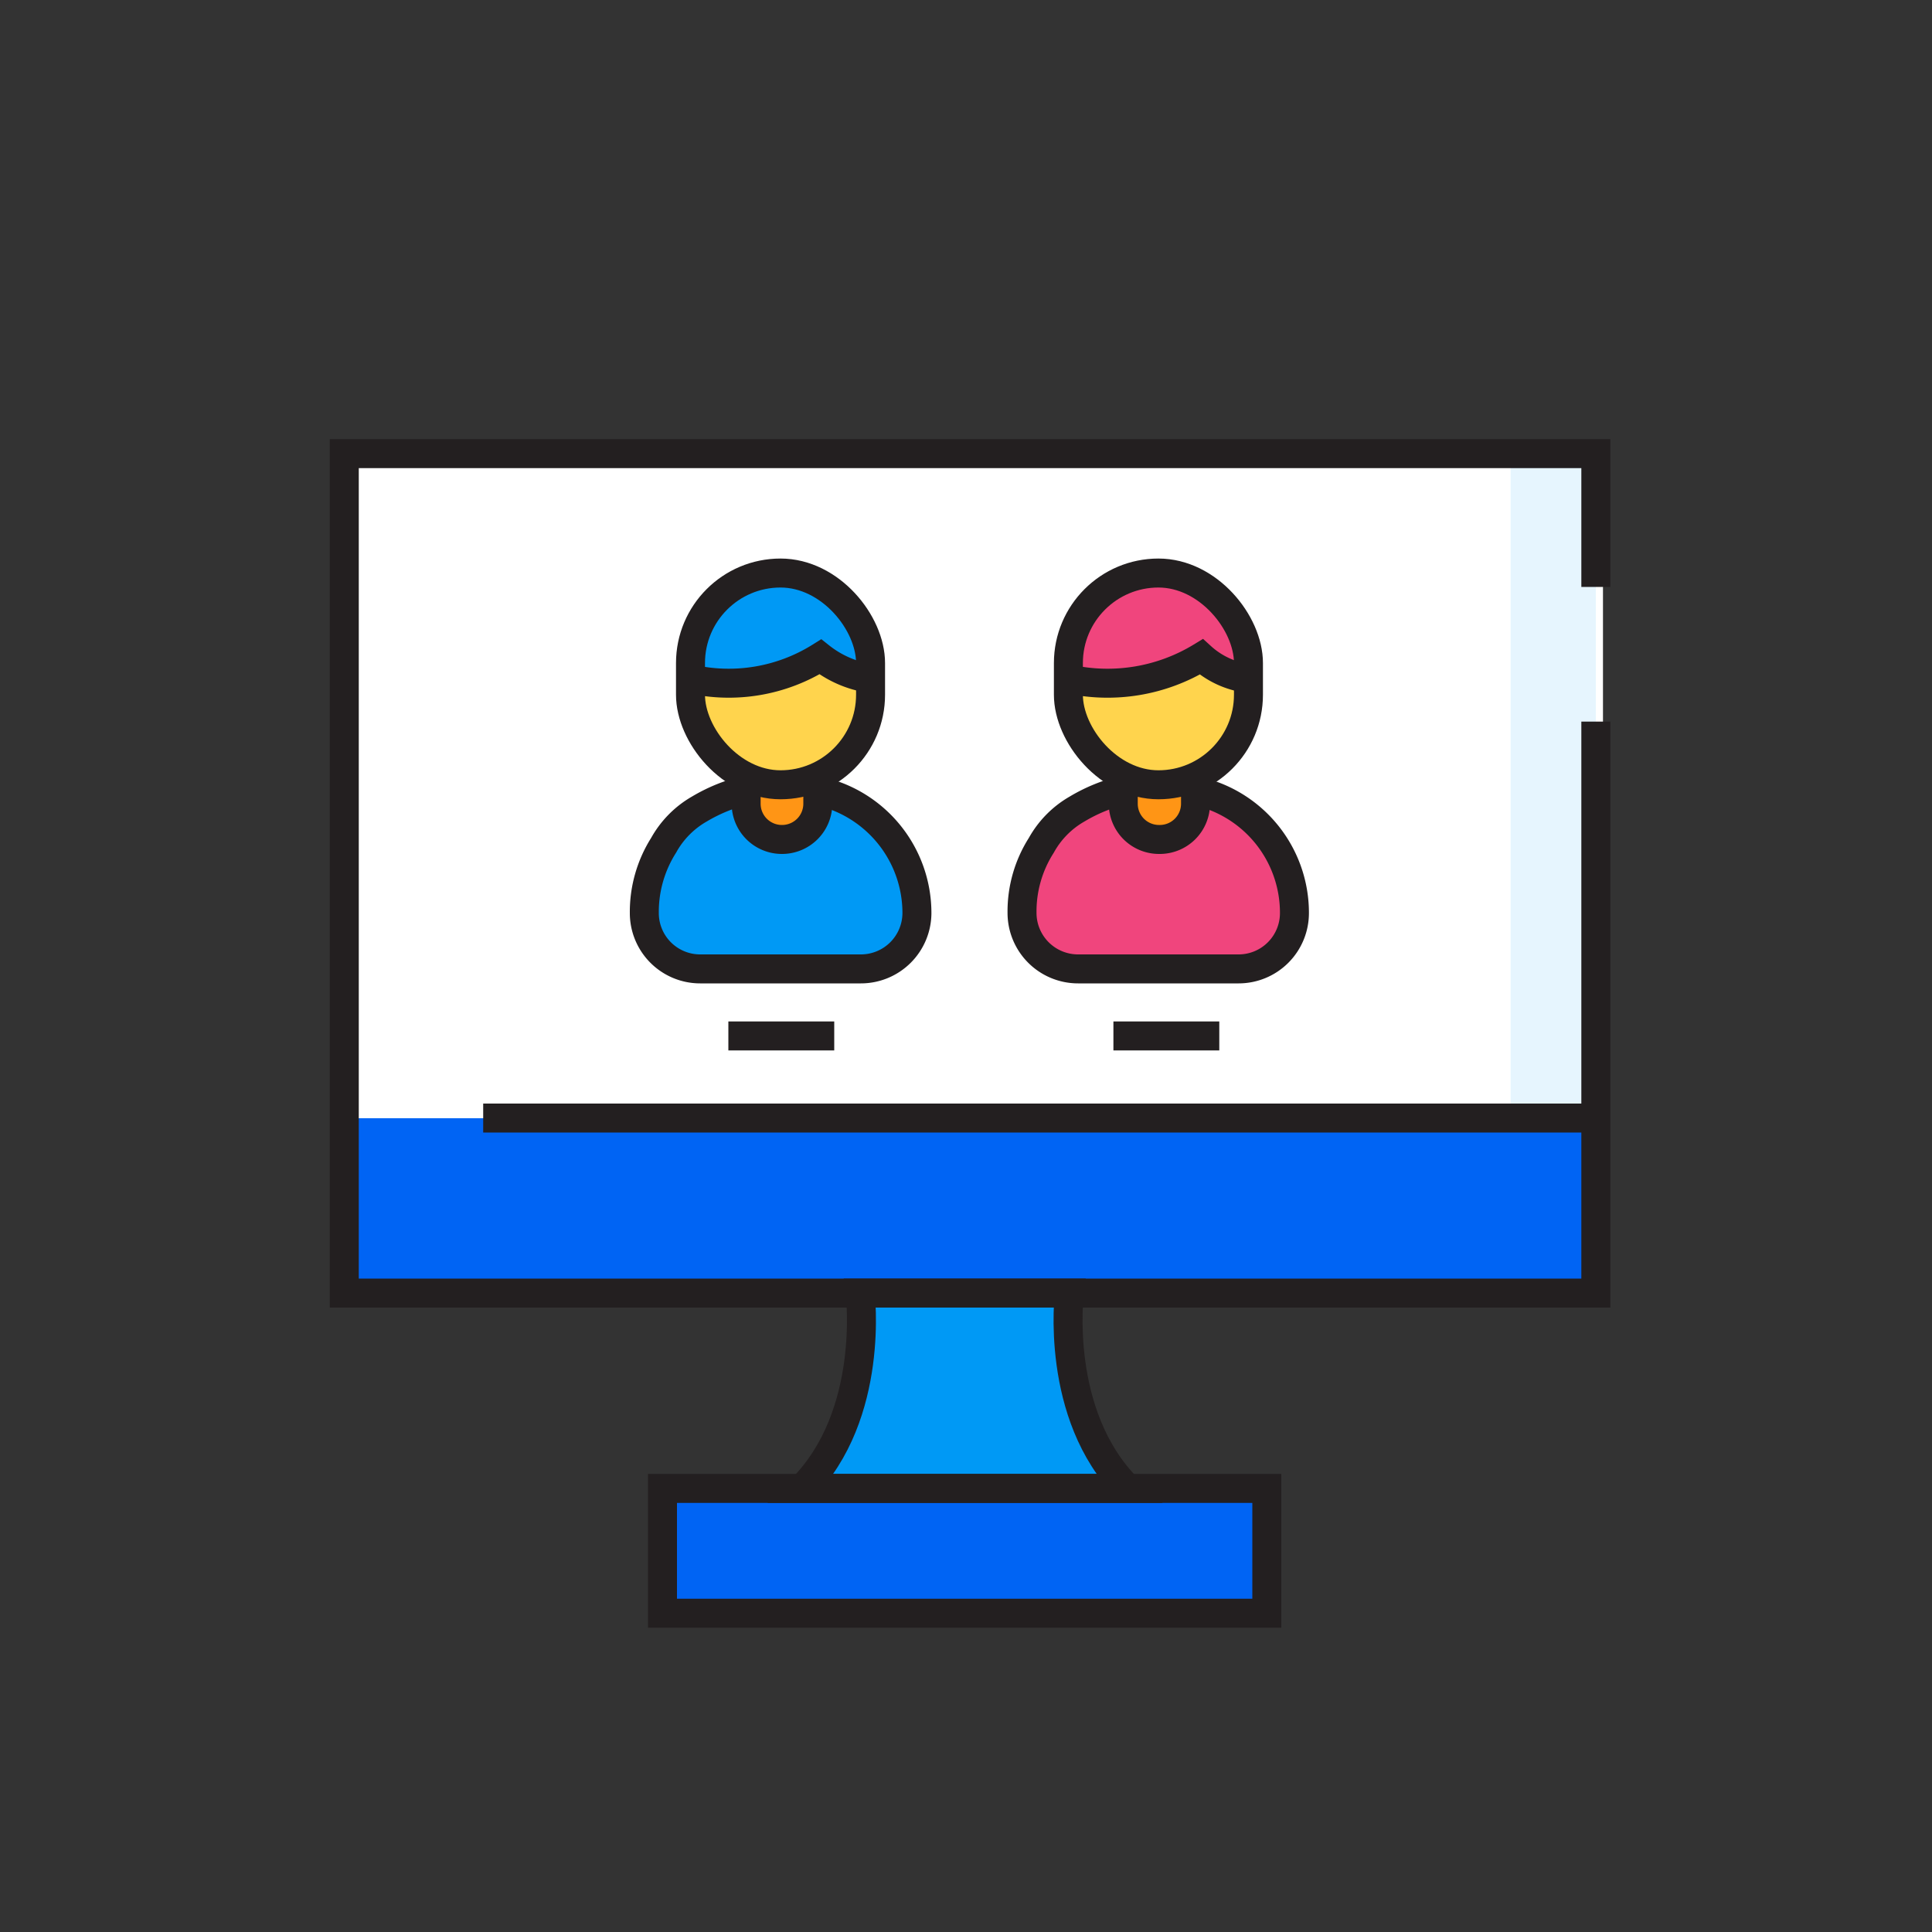 <svg xmlns="http://www.w3.org/2000/svg" viewBox="0 0 100 100" width="500" height="500" class="illustration"><rect x="0" y="0" width="100" height="100" fill="#333333" stroke="none"/><g id="Layer_1" data-name="Layer 1"><rect x="34.17" y="77.08" width="31.28" height="6.46" fill="#0064f4"></rect><path d="M55.37,67H44.53s.8,6.28-3,10.1H58.39C54.57,73.3,55.37,67,55.37,67Z" fill="#0099f5"></path><rect x="17.82" y="57.87" width="64.78" height="9.06" fill="#0064f4"></rect><rect x="17.82" y="23.48" width="65.15" height="34.4" fill="#fff"></rect><rect x="78.19" y="23.48" width="4.41" height="34.4" fill="#0099f5" opacity="0.1"></rect><path d="M42.21,40.77a6.46,6.46,0,0,1,5.27,6.35h0A2.89,2.89,0,0,1,44.59,50H36.27a2.89,2.89,0,0,1-2.89-2.9h0a6.45,6.45,0,0,1,5.35-6.36" fill="#0099f5"></path><rect x="35.7" y="29.53" width="9.32" height="10.96" rx="4.66" fill="#ffd44d"></rect><path d="M35.68,34.82s-.4-5.11,4.88-5.25S45,35,45,35s-1.82.15-2.54-1A19,19,0,0,1,35.68,34.82Z" fill="#0099f5"></path><path d="M42.29,40.11v1.4a1.86,1.86,0,0,1-1.86,1.85h0a1.85,1.85,0,0,1-1.85-1.85V40.15" fill="#ff9515"></path><path d="M61.77,40.77A6.46,6.46,0,0,1,67,47.12h0a2.9,2.9,0,0,1-2.9,2.9H55.83a2.9,2.9,0,0,1-2.9-2.9h0a6.45,6.45,0,0,1,5.35-6.36" fill="#f0457d"></path><rect x="55.26" y="29.53" width="9.32" height="10.96" rx="4.66" fill="#ffd44d"></rect><path d="M55.24,34.82s-.41-5.11,4.88-5.25S64.56,35,64.56,35s-2,.72-2.19-1C62.37,34,58.07,35.24,55.24,34.82Z" fill="#f0457d"></path><path d="M61.84,40.11v1.4A1.85,1.85,0,0,1,60,43.36h0a1.85,1.85,0,0,1-1.86-1.85V40.15" fill="#ff9515"></path></g><g id="Layer_2" data-name="Layer 2"><rect x="34.29" y="77.04" width="31.28" height="6.46" fill="none" stroke="#231f20" stroke-miterlimit="10" stroke-width="1.5"></rect><path d="M55.35,66.93H44.52s.79,6.29-3,10.11H58.37C54.56,73.22,55.35,66.93,55.35,66.93Z" fill="none" stroke="#231f20" stroke-miterlimit="10" stroke-width="1.5"></path><polyline points="82.6 37.35 82.6 66.93 17.82 66.93 17.82 23.48 70.36 23.48 82.6 23.48 82.6 30.38" fill="none" stroke="#231f20" stroke-miterlimit="10" stroke-width="1.5"></polyline><line x1="25.01" y1="57.87" x2="82.6" y2="57.87" fill="none" stroke="#231f20" stroke-miterlimit="10" stroke-width="1.5"></line><line x1="37.7" y1="53.62" x2="43.18" y2="53.62" fill="none" stroke="#231f20" stroke-miterlimit="10" stroke-width="1.5"></line><line x1="57.63" y1="53.62" x2="63.11" y2="53.62" fill="none" stroke="#231f20" stroke-miterlimit="10" stroke-width="1.5"></line><path d="M42.18,40.9a6.47,6.47,0,0,1,5.28,6.35h0a2.9,2.9,0,0,1-2.9,2.9H36.24a2.89,2.89,0,0,1-2.89-2.9h0a6.44,6.44,0,0,1,1-3.5,4.89,4.89,0,0,1,1.84-1.87,8.64,8.64,0,0,1,2.48-1" fill="none" stroke="#231f20" stroke-linejoin="round" stroke-width="1.5"></path><rect x="35.74" y="29.66" width="9.32" height="10.96" rx="4.66" fill="none" stroke="#231f20" stroke-linejoin="round" stroke-width="1.5"></rect><path d="M42.33,40.2v1.4a1.85,1.85,0,0,1-1.86,1.85h0a1.85,1.85,0,0,1-1.85-1.85V40.24" fill="none" stroke="#231f20" stroke-linejoin="round" stroke-width="1.5"></path><path d="M35.74,35.14A8.92,8.92,0,0,0,42.46,34a5.46,5.46,0,0,0,2.6,1.12" fill="none" stroke="#231f20" stroke-miterlimit="10" stroke-width="1.5"></path><path d="M61.74,40.9A6.46,6.46,0,0,1,67,47.25h0a2.89,2.89,0,0,1-2.89,2.9H55.8a2.9,2.9,0,0,1-2.9-2.9h0a6.37,6.37,0,0,1,1-3.5,4.89,4.89,0,0,1,1.84-1.87,8.58,8.58,0,0,1,2.47-1" fill="none" stroke="#231f20" stroke-linejoin="round" stroke-width="1.5"></path><rect x="55.3" y="29.66" width="9.32" height="10.96" rx="4.66" fill="none" stroke="#231f20" stroke-linejoin="round" stroke-width="1.5"></rect><path d="M61.88,40.2v1.4A1.85,1.85,0,0,1,60,43.45h0a1.85,1.85,0,0,1-1.86-1.85V40.24" fill="none" stroke="#231f20" stroke-linejoin="round" stroke-width="1.5"></path><path d="M55.3,35.14A9.32,9.32,0,0,0,62.18,34a4.44,4.44,0,0,0,2.44,1.12" fill="none" stroke="#231f20" stroke-miterlimit="10" stroke-width="1.5"></path></g></svg>
